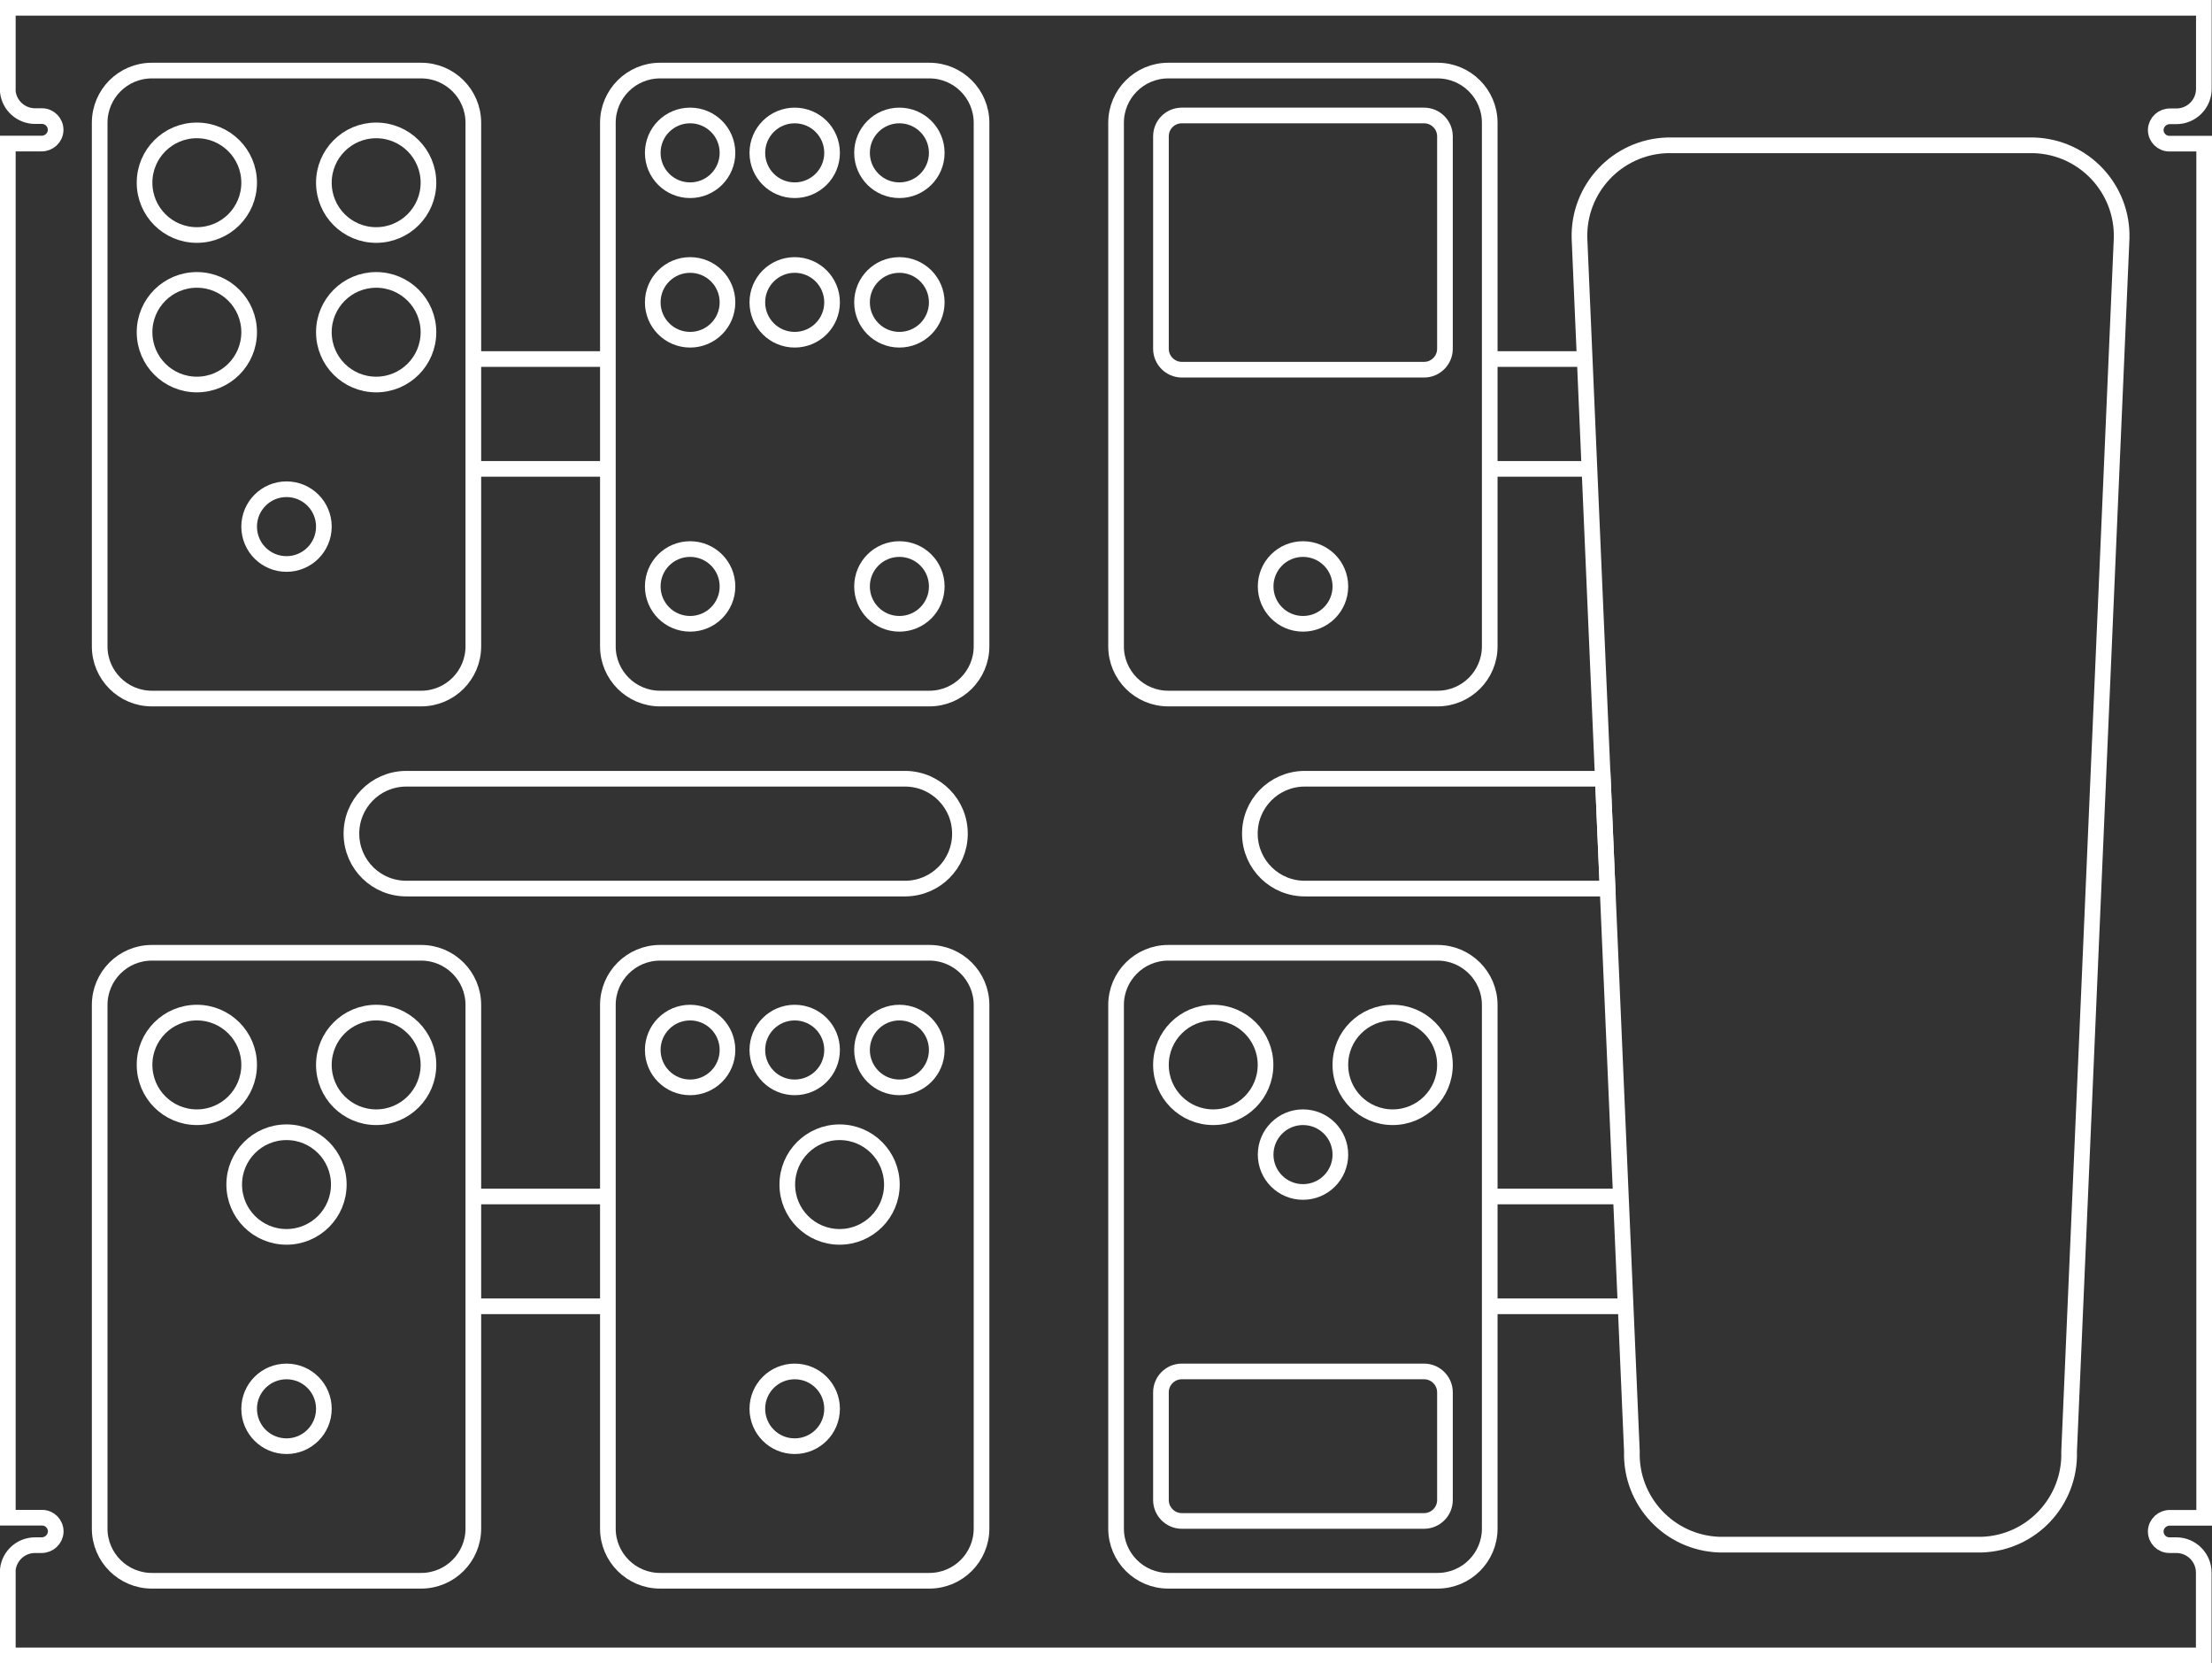 <!-- Generator: Adobe Illustrator 24.0.1, SVG Export Plug-In  -->
<svg version="1.1" baseProfile="basic" xmlns="http://www.w3.org/2000/svg" xmlns:xlink="http://www.w3.org/1999/xlink" x="0px"
	 y="0px" width="211.93px" height="159.32px" viewBox="0 0 211.93 159.32" style="enable-background:new 0 0 211.93 159.32;"
	 xml:space="preserve">
<rect x="0" y="0" width="211.93" height="159.32" fill="#333333" stroke="none"/>
<style type="text/css">
	.st0{fill:none;stroke:#FFFFFF;stroke-width:1.5;}
</style>
	<defs>
</defs>
	<g>
	<path id="Path_123_2_" class="st0" d="M207.9,145.38h3.28V13.76h-3.33c-0.73,0-1.31-0.59-1.31-1.31c0-0.01,0-0.03,0-0.04
		c0.04-0.72,0.64-1.28,1.37-1.27h0.61c1.45,0,2.63-1.18,2.63-2.63V0.75H0.75v8.04c0.15,1.33,1.28,2.33,2.61,2.33h0.66
		c0.73,0,1.31,0.59,1.31,1.32c0,0.01,0,0.03,0,0.04C5.3,13.2,4.7,13.76,3.97,13.75H0.75v131.62h3.28c0.73,0,1.31,0.59,1.31,1.32
		c0,0.01,0,0.03,0,0.04c-0.04,0.72-0.64,1.28-1.37,1.27H3.36c-1.34,0-2.46,1-2.61,2.33v8.23h210.39v-7.93
		c0-1.45-1.18-2.63-2.63-2.63l0,0h-0.66c-0.73,0-1.31-0.59-1.31-1.31c0-0.01,0-0.03,0-0.04
		C206.57,145.93,207.18,145.37,207.9,145.38z"/>
		<path id="Path_124_2_" class="st0" d="M159.71,13.92h35.18c4.78,0.16,8.53,4.16,8.38,8.94l-5.03,116.16
		c0.15,4.78-3.6,8.78-8.38,8.93h-25.13c-4.78-0.16-8.53-4.16-8.38-8.93l-5.02-116.16C151.18,18.08,154.93,14.08,159.71,13.92z"/>
		<path id="Path_500_2_" class="st0" d="M63.24,91.26h25.8c2.76,0,5,2.24,5,5v50.15c0,2.76-2.24,5-5,5h-25.8c-2.76,0-5-2.24-5-5
		V96.26C58.24,93.5,60.48,91.26,63.24,91.26z"/>
		<path id="Path_501_2_" class="st0" d="M76.14,131.36c1.98,0,3.58,1.6,3.58,3.58c0,1.98-1.6,3.58-3.58,3.58s-3.58-1.6-3.58-3.58l0,0
		C72.56,132.96,74.16,131.36,76.14,131.36z"/>
		<path id="Path_502_2_" class="st0" d="M66.12,96.99c1.98,0,3.58,1.6,3.58,3.58c0,1.98-1.6,3.58-3.58,3.58s-3.58-1.6-3.58-3.58l0,0
		C62.54,98.59,64.14,96.99,66.12,96.99z"/>
		<path id="Path_503_2_" class="st0" d="M86.17,96.99c1.98,0,3.58,1.6,3.58,3.58c0,1.98-1.6,3.58-3.58,3.58s-3.58-1.6-3.58-3.58l0,0
		C82.59,98.59,84.19,96.99,86.17,96.99z"/>
		<path id="Path_504_2_" class="st0" d="M76.14,96.99c1.98,0,3.58,1.6,3.58,3.58c0,1.98-1.6,3.58-3.58,3.58s-3.58-1.6-3.58-3.58l0,0
		C72.56,98.59,74.16,96.99,76.14,96.99z"/>
		<path id="Path_505_2_" class="st0" d="M80.44,108.45c2.77,0,5.01,2.24,5.01,5.01c0,2.77-2.24,5.01-5.01,5.01
		c-2.77,0-5.01-2.24-5.01-5.01C75.43,110.69,77.67,108.45,80.44,108.45L80.44,108.45z"/>
		<path id="Path_506_2_" class="st0" d="M14.55,91.26h25.8c2.76,0,5,2.24,5,5v50.15c0,2.76-2.24,5-5,5h-25.8c-2.76,0-5-2.24-5-5
		V96.26C9.55,93.5,11.78,91.26,14.55,91.26z"/>
		<path id="Path_507_2_" class="st0" d="M27.45,131.36c1.98,0,3.58,1.6,3.58,3.58c0,1.98-1.6,3.58-3.58,3.58s-3.58-1.6-3.58-3.58l0,0
		C23.87,132.96,25.47,131.36,27.45,131.36z"/>
		<path id="Path_508_2_" class="st0" d="M36.04,96.99c2.77,0,5.01,2.24,5.01,5.01c0,2.77-2.24,5.01-5.01,5.01
		c-2.77,0-5.01-2.24-5.01-5.01C31.03,99.23,33.27,96.99,36.04,96.99L36.04,96.99z"/>
		<path id="Path_509_2_" class="st0" d="M18.86,96.99c2.77,0,5.01,2.24,5.01,5.01c0,2.77-2.24,5.01-5.01,5.01s-5.01-2.24-5.01-5.01
		C13.84,99.23,16.09,96.99,18.86,96.99L18.86,96.99z"/>
		<path id="Path_510_2_" class="st0" d="M27.45,108.45c2.77,0,5.01,2.24,5.01,5.01c0,2.77-2.24,5.01-5.01,5.01s-5.01-2.24-5.01-5.01
		C22.44,110.69,24.68,108.45,27.45,108.45L27.45,108.45z"/>
		<path id="Path_511_2_" class="st0" d="M111.93,91.26h25.8c2.76,0,5,2.24,5,5v50.15c0,2.76-2.24,5-5,5h-25.8c-2.76,0-5-2.24-5-5
		V96.26C106.93,93.5,109.17,91.26,111.93,91.26z"/>
		<path id="Path_512_2_" class="st0" d="M133.43,96.99c2.77,0,5.01,2.24,5.01,5.01c0,2.77-2.24,5.01-5.01,5.01
		c-2.77,0-5.01-2.24-5.01-5.01C128.41,99.23,130.66,96.99,133.43,96.99L133.43,96.99z"/>
		<path id="Path_513_2_" class="st0" d="M116.24,96.99c2.77,0,5.01,2.24,5.01,5.01c0,2.77-2.24,5.01-5.01,5.01
		c-2.77,0-5.01-2.24-5.01-5.01C111.23,99.23,113.47,96.99,116.24,96.99L116.24,96.99z"/>
		<path id="Path_514_2_" class="st0" d="M124.84,107.01c1.98,0,3.58,1.6,3.58,3.58c0,1.98-1.6,3.58-3.58,3.58s-3.58-1.6-3.58-3.58
		l0,0C121.26,108.62,122.86,107.01,124.84,107.01z"/>
		<path id="Path_515_2_" class="st0" d="M113.23,131.36h23.21c1.1,0,2,0.9,2,2v10.32c0,1.1-0.9,2-2,2h-23.21c-1.1,0-2-0.9-2-2v-10.32
		C111.23,132.26,112.12,131.36,113.23,131.36z"/>
		<path id="Path_516_2_" class="st0" d="M63.24,6.76h25.8c2.76,0,5,2.24,5,5v50.15c0,2.76-2.24,5-5,5h-25.8c-2.76,0-5-2.24-5-5V11.76
		C58.24,9,60.48,6.76,63.24,6.76z"/>
		<path id="Path_517_2_" class="st0" d="M86.17,52.59c1.98,0,3.58,1.6,3.58,3.58s-1.6,3.58-3.58,3.58s-3.58-1.6-3.58-3.58l0,0
		C82.59,54.19,84.19,52.59,86.17,52.59z"/>
		<path id="Path_518_2_" class="st0" d="M66.12,52.59c1.98,0,3.58,1.6,3.58,3.58s-1.6,3.58-3.58,3.58s-3.58-1.6-3.58-3.58l0,0
		C62.54,54.19,64.14,52.59,66.12,52.59z"/>
		<path id="Path_519_2_" class="st0" d="M66.12,11.06c1.98,0,3.58,1.6,3.58,3.58s-1.6,3.58-3.58,3.58s-3.58-1.6-3.58-3.58l0,0
		C62.54,12.66,64.14,11.06,66.12,11.06z"/>
		<path id="Path_520_2_" class="st0" d="M76.14,11.06c1.98,0,3.58,1.6,3.58,3.58s-1.6,3.58-3.58,3.58s-3.58-1.6-3.58-3.58l0,0
		C72.56,12.66,74.16,11.06,76.14,11.06z"/>
		<path id="Path_521_2_" class="st0" d="M86.17,11.06c1.98,0,3.58,1.6,3.58,3.58s-1.6,3.58-3.58,3.58s-3.58-1.6-3.58-3.58l0,0
		C82.59,12.66,84.19,11.06,86.17,11.06z"/>
		<path id="Path_522_2_" class="st0" d="M66.12,25.38c1.98,0,3.58,1.6,3.58,3.58s-1.6,3.58-3.58,3.58s-3.58-1.6-3.58-3.58l0,0
		C62.54,26.98,64.14,25.38,66.12,25.38z"/>
		<path id="Path_523_2_" class="st0" d="M76.14,25.38c1.98,0,3.58,1.6,3.58,3.58s-1.6,3.58-3.58,3.58s-3.58-1.6-3.58-3.58l0,0
		C72.56,26.98,74.16,25.38,76.14,25.38z"/>
		<path id="Path_524_2_" class="st0" d="M86.17,25.38c1.98,0,3.58,1.6,3.58,3.58s-1.6,3.58-3.58,3.58s-3.58-1.6-3.58-3.58l0,0
		C82.59,26.98,84.19,25.38,86.17,25.38z"/>
		<path id="Path_525_2_" class="st0" d="M14.55,6.76h25.8c2.76,0,5,2.24,5,5v50.15c0,2.76-2.24,5-5,5h-25.8c-2.76,0-5-2.24-5-5V11.76
		C9.55,9,11.78,6.76,14.55,6.76z"/>
		<path id="Path_526_2_" class="st0" d="M27.45,46.86c1.98,0,3.58,1.6,3.58,3.58s-1.6,3.58-3.58,3.58s-3.58-1.6-3.58-3.58l0,0
		C23.87,48.47,25.47,46.86,27.45,46.86z"/>
		<path id="Path_527_2_" class="st0" d="M36.04,12.49c2.77,0,5.01,2.24,5.01,5.01s-2.24,5.01-5.01,5.01c-2.77,0-5.01-2.24-5.01-5.01
		C31.03,14.74,33.27,12.49,36.04,12.49L36.04,12.49z"/>
		<path id="Path_528_2_" class="st0" d="M36.04,26.81c2.77,0,5.01,2.24,5.01,5.01s-2.24,5.01-5.01,5.01c-2.77,0-5.01-2.24-5.01-5.01
		C31.03,29.06,33.27,26.81,36.04,26.81L36.04,26.81z"/>
		<path id="Path_529_2_" class="st0" d="M18.86,12.49c2.77,0,5.01,2.24,5.01,5.01s-2.24,5.01-5.01,5.01s-5.01-2.24-5.01-5.01
		S16.09,12.49,18.86,12.49L18.86,12.49z"/>
		<path id="Path_530_2_" class="st0" d="M18.86,26.81c2.77,0,5.01,2.24,5.01,5.01s-2.24,5.01-5.01,5.01s-5.01-2.24-5.01-5.01
		S16.09,26.81,18.86,26.81L18.86,26.81z"/>
		<path id="Path_531_2_" class="st0" d="M111.93,6.76h25.8c2.76,0,5,2.24,5,5v50.15c0,2.76-2.24,5-5,5h-25.8c-2.76,0-5-2.24-5-5
		V11.76C106.93,9,109.17,6.76,111.93,6.76z"/>
		<path id="Path_532_2_" class="st0" d="M124.84,52.59c1.98,0,3.58,1.6,3.58,3.58s-1.6,3.58-3.58,3.58s-3.58-1.6-3.58-3.58l0,0
		C121.26,54.19,122.86,52.59,124.84,52.59z"/>
		<path id="Path_533_2_" class="st0" d="M113.23,11.06h23.21c1.1,0,2,0.9,2,2v20.35c0,1.1-0.9,2-2,2h-23.21c-1.1,0-2-0.9-2-2V13.06
		C111.23,11.95,112.12,11.06,113.23,11.06z"/>
		<line class="st0" x1="58.24" y1="34.39" x2="45.35" y2="34.39"/>
		<line class="st0" x1="45.35" y1="44.91" x2="58.24" y2="44.91"/>
		<line class="st0" x1="151.83" y1="34.39" x2="142.73" y2="34.39"/>
		<line class="st0" x1="142.73" y1="44.91" x2="152.28" y2="44.91"/>
		<line class="st0" x1="58.24" y1="114.6" x2="45.35" y2="114.6"/>
		<line class="st0" x1="45.35" y1="125.12" x2="58.24" y2="125.12"/>
		<line class="st0" x1="155.3" y1="114.6" x2="142.73" y2="114.6"/>
		<line class="st0" x1="142.73" y1="125.12" x2="155.75" y2="125.12"/>
		<line class="st0" x1="178.13" y1="79.85" x2="178.13" y2="79.85"/>
		<path class="st0" d="M154.02,85.11h-28.94c-2.91,0.04-5.29-2.28-5.33-5.19c-0.04-2.91,2.28-5.29,5.19-5.33c0.05,0,0.1,0,0.15,0
		h28.48L154.02,85.11z"/>
		<path class="st0" d="M86.79,85.11H39c-2.91,0.04-5.29-2.28-5.33-5.19c-0.04-2.91,2.28-5.29,5.19-5.33c0.05,0,0.1,0,0.14,0h47.78
		c2.91,0.04,5.23,2.43,5.19,5.33C91.94,82.77,89.64,85.07,86.79,85.11z"/>
</g>
</svg>
